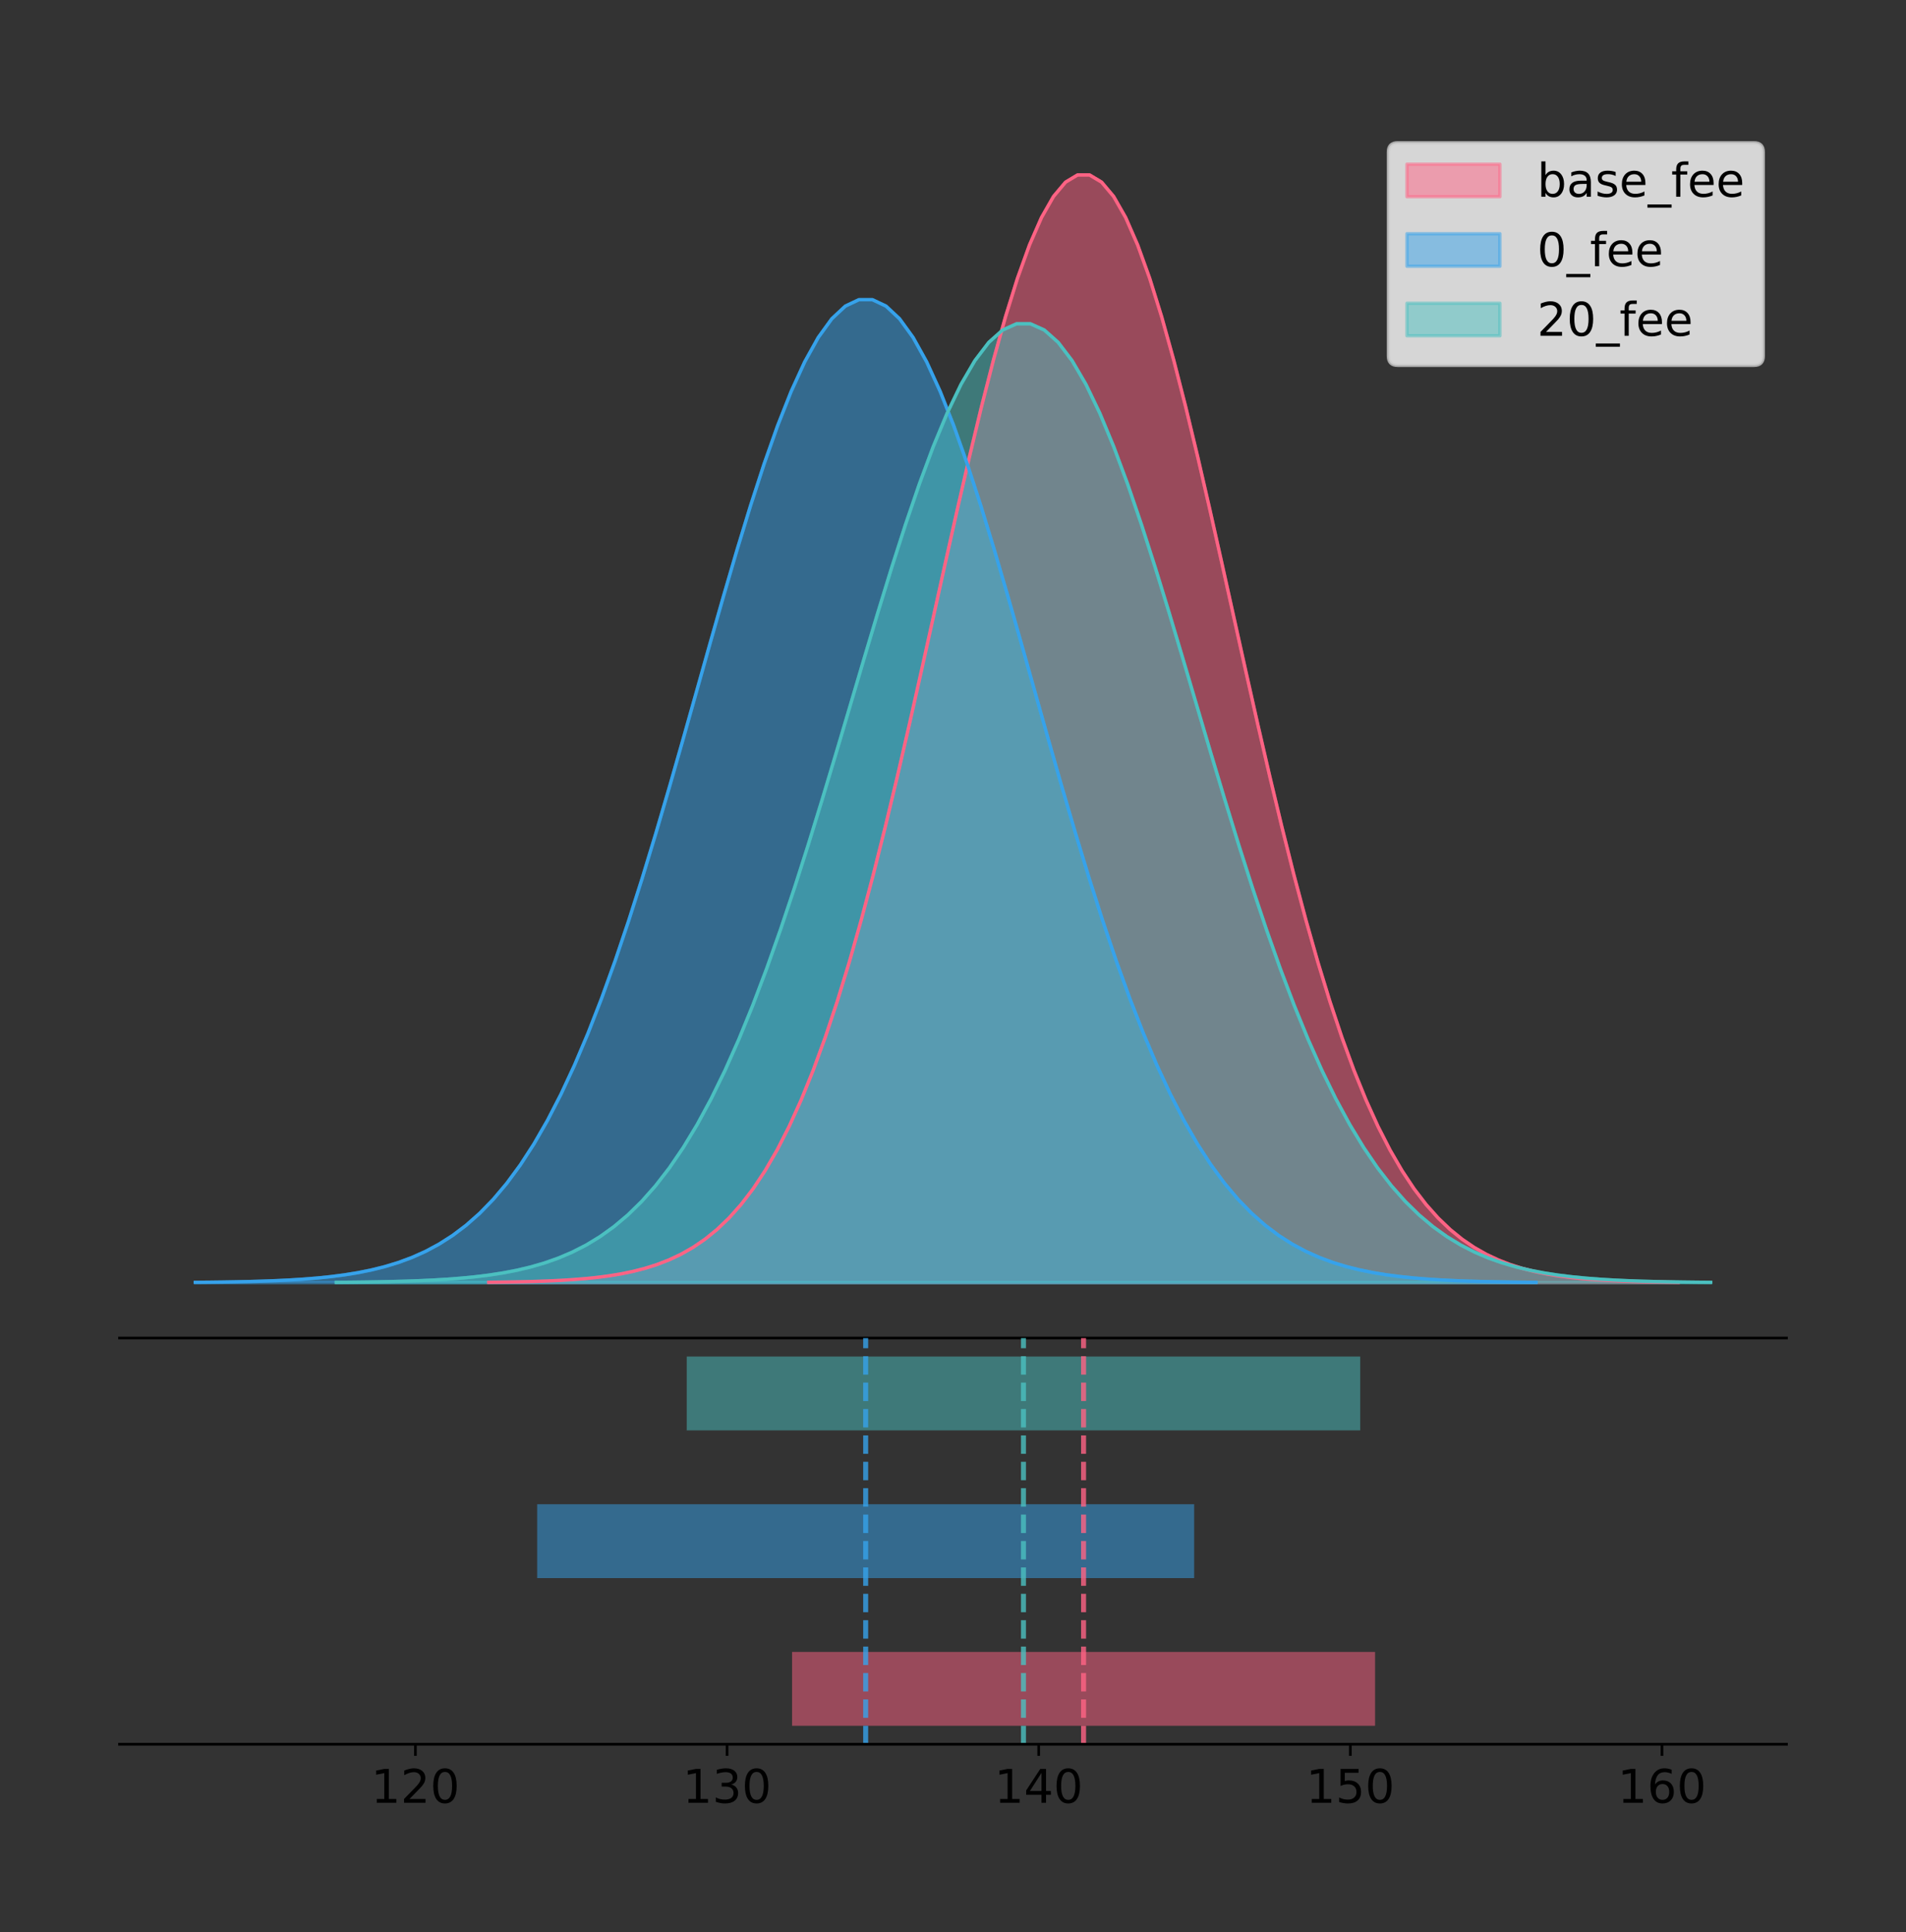 <?xml version="1.0" encoding="utf-8" standalone="no"?>
<!DOCTYPE svg PUBLIC "-//W3C//DTD SVG 1.1//EN"
  "http://www.w3.org/Graphics/SVG/1.1/DTD/svg11.dtd">
<!-- Created with matplotlib (https://matplotlib.org/) -->
<svg height="581.789pt" version="1.1" viewBox="0 0 574.2 581.789" width="574.2pt" xmlns="http://www.w3.org/2000/svg" xmlns:xlink="http://www.w3.org/1999/xlink">
 <rect x="0" y="0" width="574.2" height="581.789" fill="#333333" stroke="none"/>
 <defs>
  <style type="text/css">
*{stroke-linecap:butt;stroke-linejoin:round;}
  </style>
 </defs>
 <g id="figure_1">
  <g id="patch_1">
   <path d="M 0 581.789 
L 574.2 581.789 
L 574.2 0 
L 0 0 
z
" style="fill:none;"/>
  </g>
  <g id="axes_1">
   <g id="patch_2">
    <path d="M 36 402.93 
L 538.2 402.93 
L 538.2 36 
L 36 36 
z
" style="fill:none;"/>
   </g>
   <g id="PolyCollection_1">
    <defs>
     <path d="M 147.215 -195.538 
L 147.215 -195.65 
L 150.836 -195.692 
L 154.456 -195.749 
L 158.077 -195.825 
L 161.698 -195.925 
L 165.318 -196.058 
L 168.939 -196.23 
L 172.559 -196.455 
L 176.18 -196.744 
L 179.801 -197.115 
L 183.421 -197.585 
L 187.042 -198.179 
L 190.662 -198.923 
L 194.283 -199.848 
L 197.904 -200.99 
L 201.524 -202.39 
L 205.145 -204.093 
L 208.766 -206.151 
L 212.386 -208.617 
L 216.007 -211.552 
L 219.627 -215.017 
L 223.248 -219.078 
L 226.869 -223.801 
L 230.489 -229.25 
L 234.11 -235.488 
L 237.73 -242.572 
L 241.351 -250.552 
L 244.972 -259.468 
L 248.592 -269.344 
L 252.213 -280.192 
L 255.834 -292.002 
L 259.454 -304.744 
L 263.075 -318.365 
L 266.695 -332.786 
L 270.316 -347.901 
L 273.937 -363.58 
L 277.557 -379.667 
L 281.178 -395.98 
L 284.798 -412.318 
L 288.419 -428.462 
L 292.04 -444.18 
L 295.66 -459.23 
L 299.281 -473.372 
L 302.902 -486.366 
L 306.522 -497.987 
L 310.143 -508.025 
L 313.763 -516.294 
L 317.384 -522.64 
L 321.005 -526.94 
L 324.625 -529.111 
L 328.246 -529.111 
L 331.866 -526.94 
L 335.487 -522.64 
L 339.108 -516.294 
L 342.728 -508.025 
L 346.349 -497.987 
L 349.97 -486.366 
L 353.59 -473.372 
L 357.211 -459.23 
L 360.831 -444.18 
L 364.452 -428.462 
L 368.073 -412.318 
L 371.693 -395.98 
L 375.314 -379.667 
L 378.934 -363.58 
L 382.555 -347.901 
L 386.176 -332.786 
L 389.796 -318.365 
L 393.417 -304.744 
L 397.038 -292.002 
L 400.658 -280.192 
L 404.279 -269.344 
L 407.899 -259.468 
L 411.52 -250.552 
L 415.141 -242.572 
L 418.761 -235.488 
L 422.382 -229.25 
L 426.002 -223.801 
L 429.623 -219.078 
L 433.244 -215.017 
L 436.864 -211.552 
L 440.485 -208.617 
L 444.106 -206.151 
L 447.726 -204.093 
L 451.347 -202.39 
L 454.967 -200.99 
L 458.588 -199.848 
L 462.209 -198.923 
L 465.829 -198.179 
L 469.45 -197.585 
L 473.07 -197.115 
L 476.691 -196.744 
L 480.312 -196.455 
L 483.932 -196.23 
L 487.553 -196.058 
L 491.174 -195.925 
L 494.794 -195.825 
L 498.415 -195.749 
L 502.035 -195.692 
L 505.656 -195.65 
L 505.656 -195.538 
L 505.656 -195.538 
L 502.035 -195.538 
L 498.415 -195.538 
L 494.794 -195.538 
L 491.174 -195.538 
L 487.553 -195.538 
L 483.932 -195.538 
L 480.312 -195.538 
L 476.691 -195.538 
L 473.07 -195.538 
L 469.45 -195.538 
L 465.829 -195.538 
L 462.209 -195.538 
L 458.588 -195.538 
L 454.967 -195.538 
L 451.347 -195.538 
L 447.726 -195.538 
L 444.106 -195.538 
L 440.485 -195.538 
L 436.864 -195.538 
L 433.244 -195.538 
L 429.623 -195.538 
L 426.002 -195.538 
L 422.382 -195.538 
L 418.761 -195.538 
L 415.141 -195.538 
L 411.52 -195.538 
L 407.899 -195.538 
L 404.279 -195.538 
L 400.658 -195.538 
L 397.038 -195.538 
L 393.417 -195.538 
L 389.796 -195.538 
L 386.176 -195.538 
L 382.555 -195.538 
L 378.934 -195.538 
L 375.314 -195.538 
L 371.693 -195.538 
L 368.073 -195.538 
L 364.452 -195.538 
L 360.831 -195.538 
L 357.211 -195.538 
L 353.59 -195.538 
L 349.97 -195.538 
L 346.349 -195.538 
L 342.728 -195.538 
L 339.108 -195.538 
L 335.487 -195.538 
L 331.866 -195.538 
L 328.246 -195.538 
L 324.625 -195.538 
L 321.005 -195.538 
L 317.384 -195.538 
L 313.763 -195.538 
L 310.143 -195.538 
L 306.522 -195.538 
L 302.902 -195.538 
L 299.281 -195.538 
L 295.66 -195.538 
L 292.04 -195.538 
L 288.419 -195.538 
L 284.798 -195.538 
L 281.178 -195.538 
L 277.557 -195.538 
L 273.937 -195.538 
L 270.316 -195.538 
L 266.695 -195.538 
L 263.075 -195.538 
L 259.454 -195.538 
L 255.834 -195.538 
L 252.213 -195.538 
L 248.592 -195.538 
L 244.972 -195.538 
L 241.351 -195.538 
L 237.73 -195.538 
L 234.11 -195.538 
L 230.489 -195.538 
L 226.869 -195.538 
L 223.248 -195.538 
L 219.627 -195.538 
L 216.007 -195.538 
L 212.386 -195.538 
L 208.766 -195.538 
L 205.145 -195.538 
L 201.524 -195.538 
L 197.904 -195.538 
L 194.283 -195.538 
L 190.662 -195.538 
L 187.042 -195.538 
L 183.421 -195.538 
L 179.801 -195.538 
L 176.18 -195.538 
L 172.559 -195.538 
L 168.939 -195.538 
L 165.318 -195.538 
L 161.698 -195.538 
L 158.077 -195.538 
L 154.456 -195.538 
L 150.836 -195.538 
L 147.215 -195.538 
z
" id="md180b2a6ce" style="stroke:#ff6384;stroke-opacity:0.5;"/>
    </defs>
    <g clip-path="url(#p66ca5a1106)">
     <use style="fill:#ff6384;fill-opacity:0.5;stroke:#ff6384;stroke-opacity:0.5;" x="0" xlink:href="#md180b2a6ce" y="581.789"/>
    </g>
   </g>
   <g id="PolyCollection_2">
    <defs>
     <path d="M 58.827 -195.538 
L 58.827 -195.637 
L 62.907 -195.675 
L 66.987 -195.725 
L 71.068 -195.793 
L 75.148 -195.882 
L 79.228 -195.999 
L 83.308 -196.153 
L 87.388 -196.352 
L 91.468 -196.608 
L 95.548 -196.937 
L 99.628 -197.355 
L 103.708 -197.882 
L 107.788 -198.542 
L 111.868 -199.363 
L 115.949 -200.376 
L 120.029 -201.618 
L 124.109 -203.13 
L 128.189 -204.956 
L 132.269 -207.144 
L 136.349 -209.748 
L 140.429 -212.823 
L 144.509 -216.427 
L 148.589 -220.618 
L 152.669 -225.453 
L 156.75 -230.989 
L 160.83 -237.276 
L 164.91 -244.357 
L 168.99 -252.268 
L 173.07 -261.033 
L 177.15 -270.659 
L 181.23 -281.139 
L 185.31 -292.446 
L 189.39 -304.533 
L 193.47 -317.33 
L 197.55 -330.743 
L 201.631 -344.656 
L 205.711 -358.931 
L 209.791 -373.407 
L 213.871 -387.906 
L 217.951 -402.232 
L 222.031 -416.179 
L 226.111 -429.535 
L 230.191 -442.083 
L 234.271 -453.615 
L 238.351 -463.927 
L 242.431 -472.834 
L 246.512 -480.172 
L 250.592 -485.803 
L 254.672 -489.619 
L 258.752 -491.546 
L 262.832 -491.546 
L 266.912 -489.619 
L 270.992 -485.803 
L 275.072 -480.172 
L 279.152 -472.834 
L 283.232 -463.927 
L 287.313 -453.615 
L 291.393 -442.083 
L 295.473 -429.535 
L 299.553 -416.179 
L 303.633 -402.232 
L 307.713 -387.906 
L 311.793 -373.407 
L 315.873 -358.931 
L 319.953 -344.656 
L 324.033 -330.743 
L 328.113 -317.33 
L 332.194 -304.533 
L 336.274 -292.446 
L 340.354 -281.139 
L 344.434 -270.659 
L 348.514 -261.033 
L 352.594 -252.268 
L 356.674 -244.357 
L 360.754 -237.276 
L 364.834 -230.989 
L 368.914 -225.453 
L 372.994 -220.618 
L 377.075 -216.427 
L 381.155 -212.823 
L 385.235 -209.748 
L 389.315 -207.144 
L 393.395 -204.956 
L 397.475 -203.13 
L 401.555 -201.618 
L 405.635 -200.376 
L 409.715 -199.363 
L 413.795 -198.542 
L 417.876 -197.882 
L 421.956 -197.355 
L 426.036 -196.937 
L 430.116 -196.608 
L 434.196 -196.352 
L 438.276 -196.153 
L 442.356 -195.999 
L 446.436 -195.882 
L 450.516 -195.793 
L 454.596 -195.725 
L 458.676 -195.675 
L 462.757 -195.637 
L 462.757 -195.538 
L 462.757 -195.538 
L 458.676 -195.538 
L 454.596 -195.538 
L 450.516 -195.538 
L 446.436 -195.538 
L 442.356 -195.538 
L 438.276 -195.538 
L 434.196 -195.538 
L 430.116 -195.538 
L 426.036 -195.538 
L 421.956 -195.538 
L 417.876 -195.538 
L 413.795 -195.538 
L 409.715 -195.538 
L 405.635 -195.538 
L 401.555 -195.538 
L 397.475 -195.538 
L 393.395 -195.538 
L 389.315 -195.538 
L 385.235 -195.538 
L 381.155 -195.538 
L 377.075 -195.538 
L 372.994 -195.538 
L 368.914 -195.538 
L 364.834 -195.538 
L 360.754 -195.538 
L 356.674 -195.538 
L 352.594 -195.538 
L 348.514 -195.538 
L 344.434 -195.538 
L 340.354 -195.538 
L 336.274 -195.538 
L 332.194 -195.538 
L 328.113 -195.538 
L 324.033 -195.538 
L 319.953 -195.538 
L 315.873 -195.538 
L 311.793 -195.538 
L 307.713 -195.538 
L 303.633 -195.538 
L 299.553 -195.538 
L 295.473 -195.538 
L 291.393 -195.538 
L 287.313 -195.538 
L 283.232 -195.538 
L 279.152 -195.538 
L 275.072 -195.538 
L 270.992 -195.538 
L 266.912 -195.538 
L 262.832 -195.538 
L 258.752 -195.538 
L 254.672 -195.538 
L 250.592 -195.538 
L 246.512 -195.538 
L 242.431 -195.538 
L 238.351 -195.538 
L 234.271 -195.538 
L 230.191 -195.538 
L 226.111 -195.538 
L 222.031 -195.538 
L 217.951 -195.538 
L 213.871 -195.538 
L 209.791 -195.538 
L 205.711 -195.538 
L 201.631 -195.538 
L 197.55 -195.538 
L 193.47 -195.538 
L 189.39 -195.538 
L 185.31 -195.538 
L 181.23 -195.538 
L 177.15 -195.538 
L 173.07 -195.538 
L 168.99 -195.538 
L 164.91 -195.538 
L 160.83 -195.538 
L 156.75 -195.538 
L 152.669 -195.538 
L 148.589 -195.538 
L 144.509 -195.538 
L 140.429 -195.538 
L 136.349 -195.538 
L 132.269 -195.538 
L 128.189 -195.538 
L 124.109 -195.538 
L 120.029 -195.538 
L 115.949 -195.538 
L 111.868 -195.538 
L 107.788 -195.538 
L 103.708 -195.538 
L 99.628 -195.538 
L 95.548 -195.538 
L 91.468 -195.538 
L 87.388 -195.538 
L 83.308 -195.538 
L 79.228 -195.538 
L 75.148 -195.538 
L 71.068 -195.538 
L 66.987 -195.538 
L 62.907 -195.538 
L 58.827 -195.538 
z
" id="m0ead2fcb1e" style="stroke:#36a2eb;stroke-opacity:0.5;"/>
    </defs>
    <g clip-path="url(#p66ca5a1106)">
     <use style="fill:#36a2eb;fill-opacity:0.5;stroke:#36a2eb;stroke-opacity:0.5;" x="0" xlink:href="#m0ead2fcb1e" y="581.789"/>
    </g>
   </g>
   <g id="PolyCollection_3">
    <defs>
     <path d="M 101.289 -195.538 
L 101.289 -195.635 
L 105.471 -195.672 
L 109.654 -195.721 
L 113.837 -195.786 
L 118.019 -195.873 
L 122.202 -195.988 
L 126.385 -196.137 
L 130.567 -196.332 
L 134.75 -196.582 
L 138.933 -196.903 
L 143.115 -197.31 
L 147.298 -197.824 
L 151.481 -198.468 
L 155.663 -199.269 
L 159.846 -200.257 
L 164.029 -201.469 
L 168.211 -202.944 
L 172.394 -204.725 
L 176.577 -206.859 
L 180.759 -209.4 
L 184.942 -212.399 
L 189.125 -215.915 
L 193.307 -220.003 
L 197.49 -224.72 
L 201.673 -230.12 
L 205.855 -236.252 
L 210.038 -243.16 
L 214.221 -250.877 
L 218.403 -259.426 
L 222.586 -268.817 
L 226.769 -279.04 
L 230.951 -290.07 
L 235.134 -301.86 
L 239.317 -314.343 
L 243.499 -327.427 
L 247.682 -341 
L 251.865 -354.924 
L 256.047 -369.045 
L 260.23 -383.188 
L 264.413 -397.163 
L 268.595 -410.768 
L 272.778 -423.796 
L 276.961 -436.037 
L 281.143 -447.286 
L 285.326 -457.345 
L 289.509 -466.034 
L 293.691 -473.192 
L 297.874 -478.685 
L 302.057 -482.407 
L 306.239 -484.286 
L 310.422 -484.286 
L 314.605 -482.407 
L 318.787 -478.685 
L 322.97 -473.192 
L 327.153 -466.034 
L 331.335 -457.345 
L 335.518 -447.286 
L 339.701 -436.037 
L 343.883 -423.796 
L 348.066 -410.768 
L 352.249 -397.163 
L 356.431 -383.188 
L 360.614 -369.045 
L 364.797 -354.924 
L 368.979 -341 
L 373.162 -327.427 
L 377.345 -314.343 
L 381.527 -301.86 
L 385.71 -290.07 
L 389.893 -279.04 
L 394.075 -268.817 
L 398.258 -259.426 
L 402.441 -250.877 
L 406.623 -243.16 
L 410.806 -236.252 
L 414.989 -230.12 
L 419.171 -224.72 
L 423.354 -220.003 
L 427.537 -215.915 
L 431.719 -212.399 
L 435.902 -209.4 
L 440.085 -206.859 
L 444.267 -204.725 
L 448.45 -202.944 
L 452.633 -201.469 
L 456.815 -200.257 
L 460.998 -199.269 
L 465.181 -198.468 
L 469.363 -197.824 
L 473.546 -197.31 
L 477.729 -196.903 
L 481.911 -196.582 
L 486.094 -196.332 
L 490.277 -196.137 
L 494.459 -195.988 
L 498.642 -195.873 
L 502.825 -195.786 
L 507.007 -195.721 
L 511.19 -195.672 
L 515.373 -195.635 
L 515.373 -195.538 
L 515.373 -195.538 
L 511.19 -195.538 
L 507.007 -195.538 
L 502.825 -195.538 
L 498.642 -195.538 
L 494.459 -195.538 
L 490.277 -195.538 
L 486.094 -195.538 
L 481.911 -195.538 
L 477.729 -195.538 
L 473.546 -195.538 
L 469.363 -195.538 
L 465.181 -195.538 
L 460.998 -195.538 
L 456.815 -195.538 
L 452.633 -195.538 
L 448.45 -195.538 
L 444.267 -195.538 
L 440.085 -195.538 
L 435.902 -195.538 
L 431.719 -195.538 
L 427.537 -195.538 
L 423.354 -195.538 
L 419.171 -195.538 
L 414.989 -195.538 
L 410.806 -195.538 
L 406.623 -195.538 
L 402.441 -195.538 
L 398.258 -195.538 
L 394.075 -195.538 
L 389.893 -195.538 
L 385.71 -195.538 
L 381.527 -195.538 
L 377.345 -195.538 
L 373.162 -195.538 
L 368.979 -195.538 
L 364.797 -195.538 
L 360.614 -195.538 
L 356.431 -195.538 
L 352.249 -195.538 
L 348.066 -195.538 
L 343.883 -195.538 
L 339.701 -195.538 
L 335.518 -195.538 
L 331.335 -195.538 
L 327.153 -195.538 
L 322.97 -195.538 
L 318.787 -195.538 
L 314.605 -195.538 
L 310.422 -195.538 
L 306.239 -195.538 
L 302.057 -195.538 
L 297.874 -195.538 
L 293.691 -195.538 
L 289.509 -195.538 
L 285.326 -195.538 
L 281.143 -195.538 
L 276.961 -195.538 
L 272.778 -195.538 
L 268.595 -195.538 
L 264.413 -195.538 
L 260.23 -195.538 
L 256.047 -195.538 
L 251.865 -195.538 
L 247.682 -195.538 
L 243.499 -195.538 
L 239.317 -195.538 
L 235.134 -195.538 
L 230.951 -195.538 
L 226.769 -195.538 
L 222.586 -195.538 
L 218.403 -195.538 
L 214.221 -195.538 
L 210.038 -195.538 
L 205.855 -195.538 
L 201.673 -195.538 
L 197.49 -195.538 
L 193.307 -195.538 
L 189.125 -195.538 
L 184.942 -195.538 
L 180.759 -195.538 
L 176.577 -195.538 
L 172.394 -195.538 
L 168.211 -195.538 
L 164.029 -195.538 
L 159.846 -195.538 
L 155.663 -195.538 
L 151.481 -195.538 
L 147.298 -195.538 
L 143.115 -195.538 
L 138.933 -195.538 
L 134.75 -195.538 
L 130.567 -195.538 
L 126.385 -195.538 
L 122.202 -195.538 
L 118.019 -195.538 
L 113.837 -195.538 
L 109.654 -195.538 
L 105.471 -195.538 
L 101.289 -195.538 
z
" id="m6373ac1853" style="stroke:#4bc0c0;stroke-opacity:0.5;"/>
    </defs>
    <g clip-path="url(#p66ca5a1106)">
     <use style="fill:#4bc0c0;fill-opacity:0.5;stroke:#4bc0c0;stroke-opacity:0.5;" x="0" xlink:href="#m6373ac1853" y="581.789"/>
    </g>
   </g>
   <g id="line2d_1">
    <path clip-path="url(#p66ca5a1106)" d="M 147.215 386.139 
L 150.836 386.097 
L 154.456 386.04 
L 158.077 385.965 
L 161.698 385.864 
L 165.318 385.732 
L 168.939 385.559 
L 172.559 385.334 
L 176.18 385.045 
L 179.801 384.675 
L 183.421 384.204 
L 187.042 383.61 
L 190.662 382.867 
L 194.283 381.941 
L 197.904 380.799 
L 201.524 379.399 
L 205.145 377.696 
L 208.766 375.639 
L 212.386 373.172 
L 216.007 370.238 
L 219.627 366.772 
L 223.248 362.711 
L 226.869 357.989 
L 230.489 352.539 
L 234.11 346.301 
L 237.73 339.217 
L 241.351 331.237 
L 244.972 322.322 
L 248.592 312.445 
L 252.213 301.597 
L 255.834 289.787 
L 259.454 277.045 
L 263.075 263.424 
L 266.695 249.004 
L 270.316 233.888 
L 273.937 218.209 
L 277.557 202.123 
L 281.178 185.809 
L 284.798 169.471 
L 288.419 153.327 
L 292.04 137.61 
L 295.66 122.559 
L 299.281 108.418 
L 302.902 95.423 
L 306.522 83.803 
L 310.143 73.765 
L 313.763 65.495 
L 317.384 59.15 
L 321.005 54.85 
L 324.625 52.679 
L 328.246 52.679 
L 331.866 54.85 
L 335.487 59.15 
L 339.108 65.495 
L 342.728 73.765 
L 346.349 83.803 
L 349.97 95.423 
L 353.59 108.418 
L 357.211 122.559 
L 360.831 137.61 
L 364.452 153.327 
L 368.073 169.471 
L 371.693 185.809 
L 375.314 202.123 
L 378.934 218.209 
L 382.555 233.888 
L 386.176 249.004 
L 389.796 263.424 
L 393.417 277.045 
L 397.038 289.787 
L 400.658 301.597 
L 404.279 312.445 
L 407.899 322.322 
L 411.52 331.237 
L 415.141 339.217 
L 418.761 346.301 
L 422.382 352.539 
L 426.002 357.989 
L 429.623 362.711 
L 433.244 366.772 
L 436.864 370.238 
L 440.485 373.172 
L 444.106 375.639 
L 447.726 377.696 
L 451.347 379.399 
L 454.967 380.799 
L 458.588 381.941 
L 462.209 382.867 
L 465.829 383.61 
L 469.45 384.204 
L 473.07 384.675 
L 476.691 385.045 
L 480.312 385.334 
L 483.932 385.559 
L 487.553 385.732 
L 491.174 385.864 
L 494.794 385.965 
L 498.415 386.04 
L 502.035 386.097 
L 505.656 386.139 
" style="fill:none;stroke:#ff6384;stroke-linecap:square;"/>
   </g>
   <g id="line2d_2">
    <path clip-path="url(#p66ca5a1106)" d="M 58.827 386.152 
L 62.907 386.115 
L 66.987 386.064 
L 71.068 385.997 
L 75.148 385.908 
L 79.228 385.79 
L 83.308 385.637 
L 87.388 385.438 
L 91.468 385.181 
L 95.548 384.852 
L 99.628 384.435 
L 103.708 383.908 
L 107.788 383.248 
L 111.868 382.427 
L 115.949 381.413 
L 120.029 380.171 
L 124.109 378.659 
L 128.189 376.834 
L 132.269 374.645 
L 136.349 372.041 
L 140.429 368.966 
L 144.509 365.362 
L 148.589 361.171 
L 152.669 356.336 
L 156.75 350.8 
L 160.83 344.514 
L 164.91 337.432 
L 168.99 329.521 
L 173.07 320.757 
L 177.15 311.131 
L 181.23 300.651 
L 185.31 289.343 
L 189.39 277.256 
L 193.47 264.46 
L 197.55 251.046 
L 201.631 237.133 
L 205.711 222.858 
L 209.791 208.382 
L 213.871 193.884 
L 217.951 179.558 
L 222.031 165.61 
L 226.111 152.255 
L 230.191 139.706 
L 234.271 128.175 
L 238.351 117.863 
L 242.431 108.955 
L 246.512 101.617 
L 250.592 95.986 
L 254.672 92.17 
L 258.752 90.244 
L 262.832 90.244 
L 266.912 92.17 
L 270.992 95.986 
L 275.072 101.617 
L 279.152 108.955 
L 283.232 117.863 
L 287.313 128.175 
L 291.393 139.706 
L 295.473 152.255 
L 299.553 165.61 
L 303.633 179.558 
L 307.713 193.884 
L 311.793 208.382 
L 315.873 222.858 
L 319.953 237.133 
L 324.033 251.046 
L 328.113 264.46 
L 332.194 277.256 
L 336.274 289.343 
L 340.354 300.651 
L 344.434 311.131 
L 348.514 320.757 
L 352.594 329.521 
L 356.674 337.432 
L 360.754 344.514 
L 364.834 350.8 
L 368.914 356.336 
L 372.994 361.171 
L 377.075 365.362 
L 381.155 368.966 
L 385.235 372.041 
L 389.315 374.645 
L 393.395 376.834 
L 397.475 378.659 
L 401.555 380.171 
L 405.635 381.413 
L 409.715 382.427 
L 413.795 383.248 
L 417.876 383.908 
L 421.956 384.435 
L 426.036 384.852 
L 430.116 385.181 
L 434.196 385.438 
L 438.276 385.637 
L 442.356 385.79 
L 446.436 385.908 
L 450.516 385.997 
L 454.596 386.064 
L 458.676 386.115 
L 462.757 386.152 
" style="fill:none;stroke:#36a2eb;stroke-linecap:square;"/>
   </g>
   <g id="line2d_3">
    <path clip-path="url(#p66ca5a1106)" d="M 101.289 386.154 
L 105.471 386.118 
L 109.654 386.069 
L 113.837 386.003 
L 118.019 385.916 
L 122.202 385.802 
L 126.385 385.652 
L 130.567 385.458 
L 134.75 385.207 
L 138.933 384.887 
L 143.115 384.479 
L 147.298 383.965 
L 151.481 383.321 
L 155.663 382.521 
L 159.846 381.532 
L 164.029 380.32 
L 168.211 378.846 
L 172.394 377.065 
L 176.577 374.93 
L 180.759 372.39 
L 184.942 369.39 
L 189.125 365.875 
L 193.307 361.787 
L 197.49 357.07 
L 201.673 351.67 
L 205.855 345.537 
L 210.038 338.63 
L 214.221 330.912 
L 218.403 322.363 
L 222.586 312.973 
L 226.769 302.75 
L 230.951 291.72 
L 235.134 279.929 
L 239.317 267.446 
L 243.499 254.362 
L 247.682 240.79 
L 251.865 226.865 
L 256.047 212.744 
L 260.23 198.601 
L 264.413 184.627 
L 268.595 171.021 
L 272.778 157.993 
L 276.961 145.752 
L 281.143 134.504 
L 285.326 124.445 
L 289.509 115.756 
L 293.691 108.597 
L 297.874 103.104 
L 302.057 99.382 
L 306.239 97.503 
L 310.422 97.503 
L 314.605 99.382 
L 318.787 103.104 
L 322.97 108.597 
L 327.153 115.756 
L 331.335 124.445 
L 335.518 134.504 
L 339.701 145.752 
L 343.883 157.993 
L 348.066 171.021 
L 352.249 184.627 
L 356.431 198.601 
L 360.614 212.744 
L 364.797 226.865 
L 368.979 240.79 
L 373.162 254.362 
L 377.345 267.446 
L 381.527 279.929 
L 385.71 291.72 
L 389.893 302.75 
L 394.075 312.973 
L 398.258 322.363 
L 402.441 330.912 
L 406.623 338.63 
L 410.806 345.537 
L 414.989 351.67 
L 419.171 357.07 
L 423.354 361.787 
L 427.537 365.875 
L 431.719 369.39 
L 435.902 372.39 
L 440.085 374.93 
L 444.267 377.065 
L 448.45 378.846 
L 452.633 380.32 
L 456.815 381.532 
L 460.998 382.521 
L 465.181 383.321 
L 469.363 383.965 
L 473.546 384.479 
L 477.729 384.887 
L 481.911 385.207 
L 486.094 385.458 
L 490.277 385.652 
L 494.459 385.802 
L 498.642 385.916 
L 502.825 386.003 
L 507.007 386.069 
L 511.19 386.118 
L 515.373 386.154 
" style="fill:none;stroke:#4bc0c0;stroke-linecap:square;"/>
   </g>
   <g id="patch_3">
    <path d="M 36 402.93 
L 538.2 402.93 
" style="fill:none;stroke:#000000;stroke-linecap:square;stroke-linejoin:miter;stroke-width:0.8;"/>
   </g>
   <g id="legend_1">
    <g id="patch_4">
     <path d="M 421.068 110.016 
L 528.4 110.016 
Q 531.2 110.016 531.2 107.216 
L 531.2 45.8 
Q 531.2 43 528.4 43 
L 421.068 43 
Q 418.268 43 418.268 45.8 
L 418.268 107.216 
Q 418.268 110.016 421.068 110.016 
z
" style="fill:#ffffff;opacity:0.8;stroke:#cccccc;stroke-linejoin:miter;"/>
    </g>
    <g id="patch_5">
     <path d="M 423.868 59.238 
L 451.868 59.238 
L 451.868 49.438 
L 423.868 49.438 
z
" style="fill:#ff6384;opacity:0.5;stroke:#ff6384;stroke-linejoin:miter;"/>
    </g>
    <g id="text_1">
     <!-- base_fee -->
     <defs>
      <path d="M 48.688 27.297 
Q 48.688 37.203 44.609 42.844 
Q 40.531 48.484 33.406 48.484 
Q 26.266 48.484 22.188 42.844 
Q 18.109 37.203 18.109 27.297 
Q 18.109 17.391 22.188 11.75 
Q 26.266 6.109 33.406 6.109 
Q 40.531 6.109 44.609 11.75 
Q 48.688 17.391 48.688 27.297 
z
M 18.109 46.391 
Q 20.953 51.266 25.266 53.625 
Q 29.594 56 35.594 56 
Q 45.562 56 51.781 48.094 
Q 58.016 40.188 58.016 27.297 
Q 58.016 14.406 51.781 6.484 
Q 45.562 -1.422 35.594 -1.422 
Q 29.594 -1.422 25.266 0.953 
Q 20.953 3.328 18.109 8.203 
L 18.109 0 
L 9.078 0 
L 9.078 75.984 
L 18.109 75.984 
z
" id="DejaVuSans-98"/>
      <path d="M 34.281 27.484 
Q 23.391 27.484 19.188 25 
Q 14.984 22.516 14.984 16.5 
Q 14.984 11.719 18.141 8.906 
Q 21.297 6.109 26.703 6.109 
Q 34.188 6.109 38.703 11.406 
Q 43.219 16.703 43.219 25.484 
L 43.219 27.484 
z
M 52.203 31.203 
L 52.203 0 
L 43.219 0 
L 43.219 8.297 
Q 40.141 3.328 35.547 0.953 
Q 30.953 -1.422 24.312 -1.422 
Q 15.922 -1.422 10.953 3.297 
Q 6 8.016 6 15.922 
Q 6 25.141 12.172 29.828 
Q 18.359 34.516 30.609 34.516 
L 43.219 34.516 
L 43.219 35.406 
Q 43.219 41.609 39.141 45 
Q 35.062 48.391 27.688 48.391 
Q 23 48.391 18.547 47.266 
Q 14.109 46.141 10.016 43.891 
L 10.016 52.203 
Q 14.938 54.109 19.578 55.047 
Q 24.219 56 28.609 56 
Q 40.484 56 46.344 49.844 
Q 52.203 43.703 52.203 31.203 
z
" id="DejaVuSans-97"/>
      <path d="M 44.281 53.078 
L 44.281 44.578 
Q 40.484 46.531 36.375 47.5 
Q 32.281 48.484 27.875 48.484 
Q 21.188 48.484 17.844 46.438 
Q 14.5 44.391 14.5 40.281 
Q 14.5 37.156 16.891 35.375 
Q 19.281 33.594 26.516 31.984 
L 29.594 31.297 
Q 39.156 29.25 43.188 25.516 
Q 47.219 21.781 47.219 15.094 
Q 47.219 7.469 41.188 3.016 
Q 35.156 -1.422 24.609 -1.422 
Q 20.219 -1.422 15.453 -0.562 
Q 10.688 0.297 5.422 2 
L 5.422 11.281 
Q 10.406 8.688 15.234 7.391 
Q 20.062 6.109 24.812 6.109 
Q 31.156 6.109 34.562 8.281 
Q 37.984 10.453 37.984 14.406 
Q 37.984 18.062 35.516 20.016 
Q 33.062 21.969 24.703 23.781 
L 21.578 24.516 
Q 13.234 26.266 9.516 29.906 
Q 5.812 33.547 5.812 39.891 
Q 5.812 47.609 11.281 51.797 
Q 16.75 56 26.812 56 
Q 31.781 56 36.172 55.266 
Q 40.578 54.547 44.281 53.078 
z
" id="DejaVuSans-115"/>
      <path d="M 56.203 29.594 
L 56.203 25.203 
L 14.891 25.203 
Q 15.484 15.922 20.484 11.062 
Q 25.484 6.203 34.422 6.203 
Q 39.594 6.203 44.453 7.469 
Q 49.312 8.734 54.109 11.281 
L 54.109 2.781 
Q 49.266 0.734 44.188 -0.344 
Q 39.109 -1.422 33.891 -1.422 
Q 20.797 -1.422 13.156 6.188 
Q 5.516 13.812 5.516 26.812 
Q 5.516 40.234 12.766 48.109 
Q 20.016 56 32.328 56 
Q 43.359 56 49.781 48.891 
Q 56.203 41.797 56.203 29.594 
z
M 47.219 32.234 
Q 47.125 39.594 43.094 43.984 
Q 39.062 48.391 32.422 48.391 
Q 24.906 48.391 20.391 44.141 
Q 15.875 39.891 15.188 32.172 
z
" id="DejaVuSans-101"/>
      <path d="M 50.984 -16.609 
L 50.984 -23.578 
L -0.984 -23.578 
L -0.984 -16.609 
z
" id="DejaVuSans-95"/>
      <path d="M 37.109 75.984 
L 37.109 68.5 
L 28.516 68.5 
Q 23.688 68.5 21.797 66.547 
Q 19.922 64.594 19.922 59.516 
L 19.922 54.688 
L 34.719 54.688 
L 34.719 47.703 
L 19.922 47.703 
L 19.922 0 
L 10.891 0 
L 10.891 47.703 
L 2.297 47.703 
L 2.297 54.688 
L 10.891 54.688 
L 10.891 58.5 
Q 10.891 67.625 15.141 71.797 
Q 19.391 75.984 28.609 75.984 
z
" id="DejaVuSans-102"/>
     </defs>
     <g transform="translate(463.068 59.238)scale(0.14 -0.14)">
      <use xlink:href="#DejaVuSans-98"/>
      <use x="63.477" xlink:href="#DejaVuSans-97"/>
      <use x="124.756" xlink:href="#DejaVuSans-115"/>
      <use x="176.855" xlink:href="#DejaVuSans-101"/>
      <use x="238.379" xlink:href="#DejaVuSans-95"/>
      <use x="288.379" xlink:href="#DejaVuSans-102"/>
      <use x="323.584" xlink:href="#DejaVuSans-101"/>
      <use x="385.107" xlink:href="#DejaVuSans-101"/>
     </g>
    </g>
    <g id="patch_6">
     <path d="M 423.868 80.177 
L 451.868 80.177 
L 451.868 70.377 
L 423.868 70.377 
z
" style="fill:#36a2eb;opacity:0.5;stroke:#36a2eb;stroke-linejoin:miter;"/>
    </g>
    <g id="text_2">
     <!-- 0_fee -->
     <defs>
      <path d="M 31.781 66.406 
Q 24.172 66.406 20.328 58.906 
Q 16.5 51.422 16.5 36.375 
Q 16.5 21.391 20.328 13.891 
Q 24.172 6.391 31.781 6.391 
Q 39.453 6.391 43.281 13.891 
Q 47.125 21.391 47.125 36.375 
Q 47.125 51.422 43.281 58.906 
Q 39.453 66.406 31.781 66.406 
z
M 31.781 74.219 
Q 44.047 74.219 50.516 64.516 
Q 56.984 54.828 56.984 36.375 
Q 56.984 17.969 50.516 8.266 
Q 44.047 -1.422 31.781 -1.422 
Q 19.531 -1.422 13.062 8.266 
Q 6.594 17.969 6.594 36.375 
Q 6.594 54.828 13.062 64.516 
Q 19.531 74.219 31.781 74.219 
z
" id="DejaVuSans-48"/>
     </defs>
     <g transform="translate(463.068 80.177)scale(0.14 -0.14)">
      <use xlink:href="#DejaVuSans-48"/>
      <use x="63.623" xlink:href="#DejaVuSans-95"/>
      <use x="113.623" xlink:href="#DejaVuSans-102"/>
      <use x="148.828" xlink:href="#DejaVuSans-101"/>
      <use x="210.352" xlink:href="#DejaVuSans-101"/>
     </g>
    </g>
    <g id="patch_7">
     <path d="M 423.868 101.115 
L 451.868 101.115 
L 451.868 91.315 
L 423.868 91.315 
z
" style="fill:#4bc0c0;opacity:0.5;stroke:#4bc0c0;stroke-linejoin:miter;"/>
    </g>
    <g id="text_3">
     <!-- 20_fee -->
     <defs>
      <path d="M 19.188 8.297 
L 53.609 8.297 
L 53.609 0 
L 7.328 0 
L 7.328 8.297 
Q 12.938 14.109 22.625 23.891 
Q 32.328 33.688 34.812 36.531 
Q 39.547 41.844 41.422 45.531 
Q 43.312 49.219 43.312 52.781 
Q 43.312 58.594 39.234 62.25 
Q 35.156 65.922 28.609 65.922 
Q 23.969 65.922 18.812 64.312 
Q 13.672 62.703 7.812 59.422 
L 7.812 69.391 
Q 13.766 71.781 18.938 73 
Q 24.125 74.219 28.422 74.219 
Q 39.75 74.219 46.484 68.547 
Q 53.219 62.891 53.219 53.422 
Q 53.219 48.922 51.531 44.891 
Q 49.859 40.875 45.406 35.406 
Q 44.188 33.984 37.641 27.219 
Q 31.109 20.453 19.188 8.297 
z
" id="DejaVuSans-50"/>
     </defs>
     <g transform="translate(463.068 101.115)scale(0.14 -0.14)">
      <use xlink:href="#DejaVuSans-50"/>
      <use x="63.623" xlink:href="#DejaVuSans-48"/>
      <use x="127.246" xlink:href="#DejaVuSans-95"/>
      <use x="177.246" xlink:href="#DejaVuSans-102"/>
      <use x="212.451" xlink:href="#DejaVuSans-101"/>
      <use x="273.975" xlink:href="#DejaVuSans-101"/>
     </g>
    </g>
   </g>
  </g>
  <g id="axes_2">
   <g id="patch_8">
    <path d="M 36 525.24 
L 538.2 525.24 
L 538.2 402.93 
L 36 402.93 
z
" style="fill:none;"/>
   </g>
   <g id="patch_9">
    <path clip-path="url(#pb030a1862e)" d="M 238.618 519.68 
L 414.254 519.68 
L 414.254 497.442 
L 238.618 497.442 
z
" style="fill:#ff6384;opacity:0.5;"/>
   </g>
   <g id="patch_10">
    <path clip-path="url(#pb030a1862e)" d="M 161.829 475.204 
L 359.755 475.204 
L 359.755 452.966 
L 161.829 452.966 
z
" style="fill:#36a2eb;opacity:0.5;"/>
   </g>
   <g id="patch_11">
    <path clip-path="url(#pb030a1862e)" d="M 206.88 430.728 
L 409.781 430.728 
L 409.781 408.49 
L 206.88 408.49 
z
" style="fill:#4bc0c0;opacity:0.5;"/>
   </g>
   <g id="matplotlib.axis_1">
    <g id="xtick_1">
     <g id="line2d_4">
      <defs>
       <path d="M 0 0 
L 0 3.5 
" id="m8e1e4c4d43" style="stroke:#000000;stroke-width:0.8;"/>
      </defs>
      <g>
       <use style="stroke:#000000;stroke-width:0.8;" x="125.146" xlink:href="#m8e1e4c4d43" y="525.24"/>
      </g>
     </g>
     <g id="text_4">
      <!-- 120 -->
      <defs>
       <path d="M 12.406 8.297 
L 28.516 8.297 
L 28.516 63.922 
L 10.984 60.406 
L 10.984 69.391 
L 28.422 72.906 
L 38.281 72.906 
L 38.281 8.297 
L 54.391 8.297 
L 54.391 0 
L 12.406 0 
z
" id="DejaVuSans-49"/>
      </defs>
      <g transform="translate(111.785 542.878)scale(0.14 -0.14)">
       <use xlink:href="#DejaVuSans-49"/>
       <use x="63.623" xlink:href="#DejaVuSans-50"/>
       <use x="127.246" xlink:href="#DejaVuSans-48"/>
      </g>
     </g>
    </g>
    <g id="xtick_2">
     <g id="line2d_5">
      <g>
       <use style="stroke:#000000;stroke-width:0.8;" x="219.032" xlink:href="#m8e1e4c4d43" y="525.24"/>
      </g>
     </g>
     <g id="text_5">
      <!-- 130 -->
      <defs>
       <path d="M 40.578 39.312 
Q 47.656 37.797 51.625 33 
Q 55.609 28.219 55.609 21.188 
Q 55.609 10.406 48.188 4.484 
Q 40.766 -1.422 27.094 -1.422 
Q 22.516 -1.422 17.656 -0.516 
Q 12.797 0.391 7.625 2.203 
L 7.625 11.719 
Q 11.719 9.328 16.594 8.109 
Q 21.484 6.891 26.812 6.891 
Q 36.078 6.891 40.938 10.547 
Q 45.797 14.203 45.797 21.188 
Q 45.797 27.641 41.281 31.266 
Q 36.766 34.906 28.719 34.906 
L 20.219 34.906 
L 20.219 43.016 
L 29.109 43.016 
Q 36.375 43.016 40.234 45.922 
Q 44.094 48.828 44.094 54.297 
Q 44.094 59.906 40.109 62.906 
Q 36.141 65.922 28.719 65.922 
Q 24.656 65.922 20.016 65.031 
Q 15.375 64.156 9.812 62.312 
L 9.812 71.094 
Q 15.438 72.656 20.344 73.438 
Q 25.25 74.219 29.594 74.219 
Q 40.828 74.219 47.359 69.109 
Q 53.906 64.016 53.906 55.328 
Q 53.906 49.266 50.438 45.094 
Q 46.969 40.922 40.578 39.312 
z
" id="DejaVuSans-51"/>
      </defs>
      <g transform="translate(205.67 542.878)scale(0.14 -0.14)">
       <use xlink:href="#DejaVuSans-49"/>
       <use x="63.623" xlink:href="#DejaVuSans-51"/>
       <use x="127.246" xlink:href="#DejaVuSans-48"/>
      </g>
     </g>
    </g>
    <g id="xtick_3">
     <g id="line2d_6">
      <g>
       <use style="stroke:#000000;stroke-width:0.8;" x="312.917" xlink:href="#m8e1e4c4d43" y="525.24"/>
      </g>
     </g>
     <g id="text_6">
      <!-- 140 -->
      <defs>
       <path d="M 37.797 64.312 
L 12.891 25.391 
L 37.797 25.391 
z
M 35.203 72.906 
L 47.609 72.906 
L 47.609 25.391 
L 58.016 25.391 
L 58.016 17.188 
L 47.609 17.188 
L 47.609 0 
L 37.797 0 
L 37.797 17.188 
L 4.891 17.188 
L 4.891 26.703 
z
" id="DejaVuSans-52"/>
      </defs>
      <g transform="translate(299.556 542.878)scale(0.14 -0.14)">
       <use xlink:href="#DejaVuSans-49"/>
       <use x="63.623" xlink:href="#DejaVuSans-52"/>
       <use x="127.246" xlink:href="#DejaVuSans-48"/>
      </g>
     </g>
    </g>
    <g id="xtick_4">
     <g id="line2d_7">
      <g>
       <use style="stroke:#000000;stroke-width:0.8;" x="406.802" xlink:href="#m8e1e4c4d43" y="525.24"/>
      </g>
     </g>
     <g id="text_7">
      <!-- 150 -->
      <defs>
       <path d="M 10.797 72.906 
L 49.516 72.906 
L 49.516 64.594 
L 19.828 64.594 
L 19.828 46.734 
Q 21.969 47.469 24.109 47.828 
Q 26.266 48.188 28.422 48.188 
Q 40.625 48.188 47.75 41.5 
Q 54.891 34.812 54.891 23.391 
Q 54.891 11.625 47.562 5.094 
Q 40.234 -1.422 26.906 -1.422 
Q 22.312 -1.422 17.547 -0.641 
Q 12.797 0.141 7.719 1.703 
L 7.719 11.625 
Q 12.109 9.234 16.797 8.062 
Q 21.484 6.891 26.703 6.891 
Q 35.156 6.891 40.078 11.328 
Q 45.016 15.766 45.016 23.391 
Q 45.016 31 40.078 35.438 
Q 35.156 39.891 26.703 39.891 
Q 22.75 39.891 18.812 39.016 
Q 14.891 38.141 10.797 36.281 
z
" id="DejaVuSans-53"/>
      </defs>
      <g transform="translate(393.441 542.878)scale(0.14 -0.14)">
       <use xlink:href="#DejaVuSans-49"/>
       <use x="63.623" xlink:href="#DejaVuSans-53"/>
       <use x="127.246" xlink:href="#DejaVuSans-48"/>
      </g>
     </g>
    </g>
    <g id="xtick_5">
     <g id="line2d_8">
      <g>
       <use style="stroke:#000000;stroke-width:0.8;" x="500.688" xlink:href="#m8e1e4c4d43" y="525.24"/>
      </g>
     </g>
     <g id="text_8">
      <!-- 160 -->
      <defs>
       <path d="M 33.016 40.375 
Q 26.375 40.375 22.484 35.828 
Q 18.609 31.297 18.609 23.391 
Q 18.609 15.531 22.484 10.953 
Q 26.375 6.391 33.016 6.391 
Q 39.656 6.391 43.531 10.953 
Q 47.406 15.531 47.406 23.391 
Q 47.406 31.297 43.531 35.828 
Q 39.656 40.375 33.016 40.375 
z
M 52.594 71.297 
L 52.594 62.312 
Q 48.875 64.062 45.094 64.984 
Q 41.312 65.922 37.594 65.922 
Q 27.828 65.922 22.672 59.328 
Q 17.531 52.734 16.797 39.406 
Q 19.672 43.656 24.016 45.922 
Q 28.375 48.188 33.594 48.188 
Q 44.578 48.188 50.953 41.516 
Q 57.328 34.859 57.328 23.391 
Q 57.328 12.156 50.688 5.359 
Q 44.047 -1.422 33.016 -1.422 
Q 20.359 -1.422 13.672 8.266 
Q 6.984 17.969 6.984 36.375 
Q 6.984 53.656 15.188 63.938 
Q 23.391 74.219 37.203 74.219 
Q 40.922 74.219 44.703 73.484 
Q 48.484 72.75 52.594 71.297 
z
" id="DejaVuSans-54"/>
      </defs>
      <g transform="translate(487.326 542.878)scale(0.14 -0.14)">
       <use xlink:href="#DejaVuSans-49"/>
       <use x="63.623" xlink:href="#DejaVuSans-54"/>
       <use x="127.246" xlink:href="#DejaVuSans-48"/>
      </g>
     </g>
    </g>
   </g>
   <g id="line2d_9">
    <path clip-path="url(#pb030a1862e)" d="M 326.436 525.24 
L 326.436 402.93 
" style="fill:none;stroke:#ff6384;stroke-dasharray:5.55,2.4;stroke-dashoffset:0;stroke-opacity:0.8;stroke-width:1.5;"/>
   </g>
   <g id="line2d_10">
    <path clip-path="url(#pb030a1862e)" d="M 260.792 525.24 
L 260.792 402.93 
" style="fill:none;stroke:#36a2eb;stroke-dasharray:5.55,2.4;stroke-dashoffset:0;stroke-opacity:0.8;stroke-width:1.5;"/>
   </g>
   <g id="line2d_11">
    <path clip-path="url(#pb030a1862e)" d="M 308.331 525.24 
L 308.331 402.93 
" style="fill:none;stroke:#4bc0c0;stroke-dasharray:5.55,2.4;stroke-dashoffset:0;stroke-opacity:0.8;stroke-width:1.5;"/>
   </g>
   <g id="patch_12">
    <path d="M 36 525.24 
L 538.2 525.24 
" style="fill:none;stroke:#000000;stroke-linecap:square;stroke-linejoin:miter;stroke-width:0.8;"/>
   </g>
  </g>
 </g>
 <defs>
  <clipPath id="p66ca5a1106">
   <rect height="366.93" width="502.2" x="36" y="36"/>
  </clipPath>
  <clipPath id="pb030a1862e">
   <rect height="122.31" width="502.2" x="36" y="402.93"/>
  </clipPath>
 </defs>
</svg>
